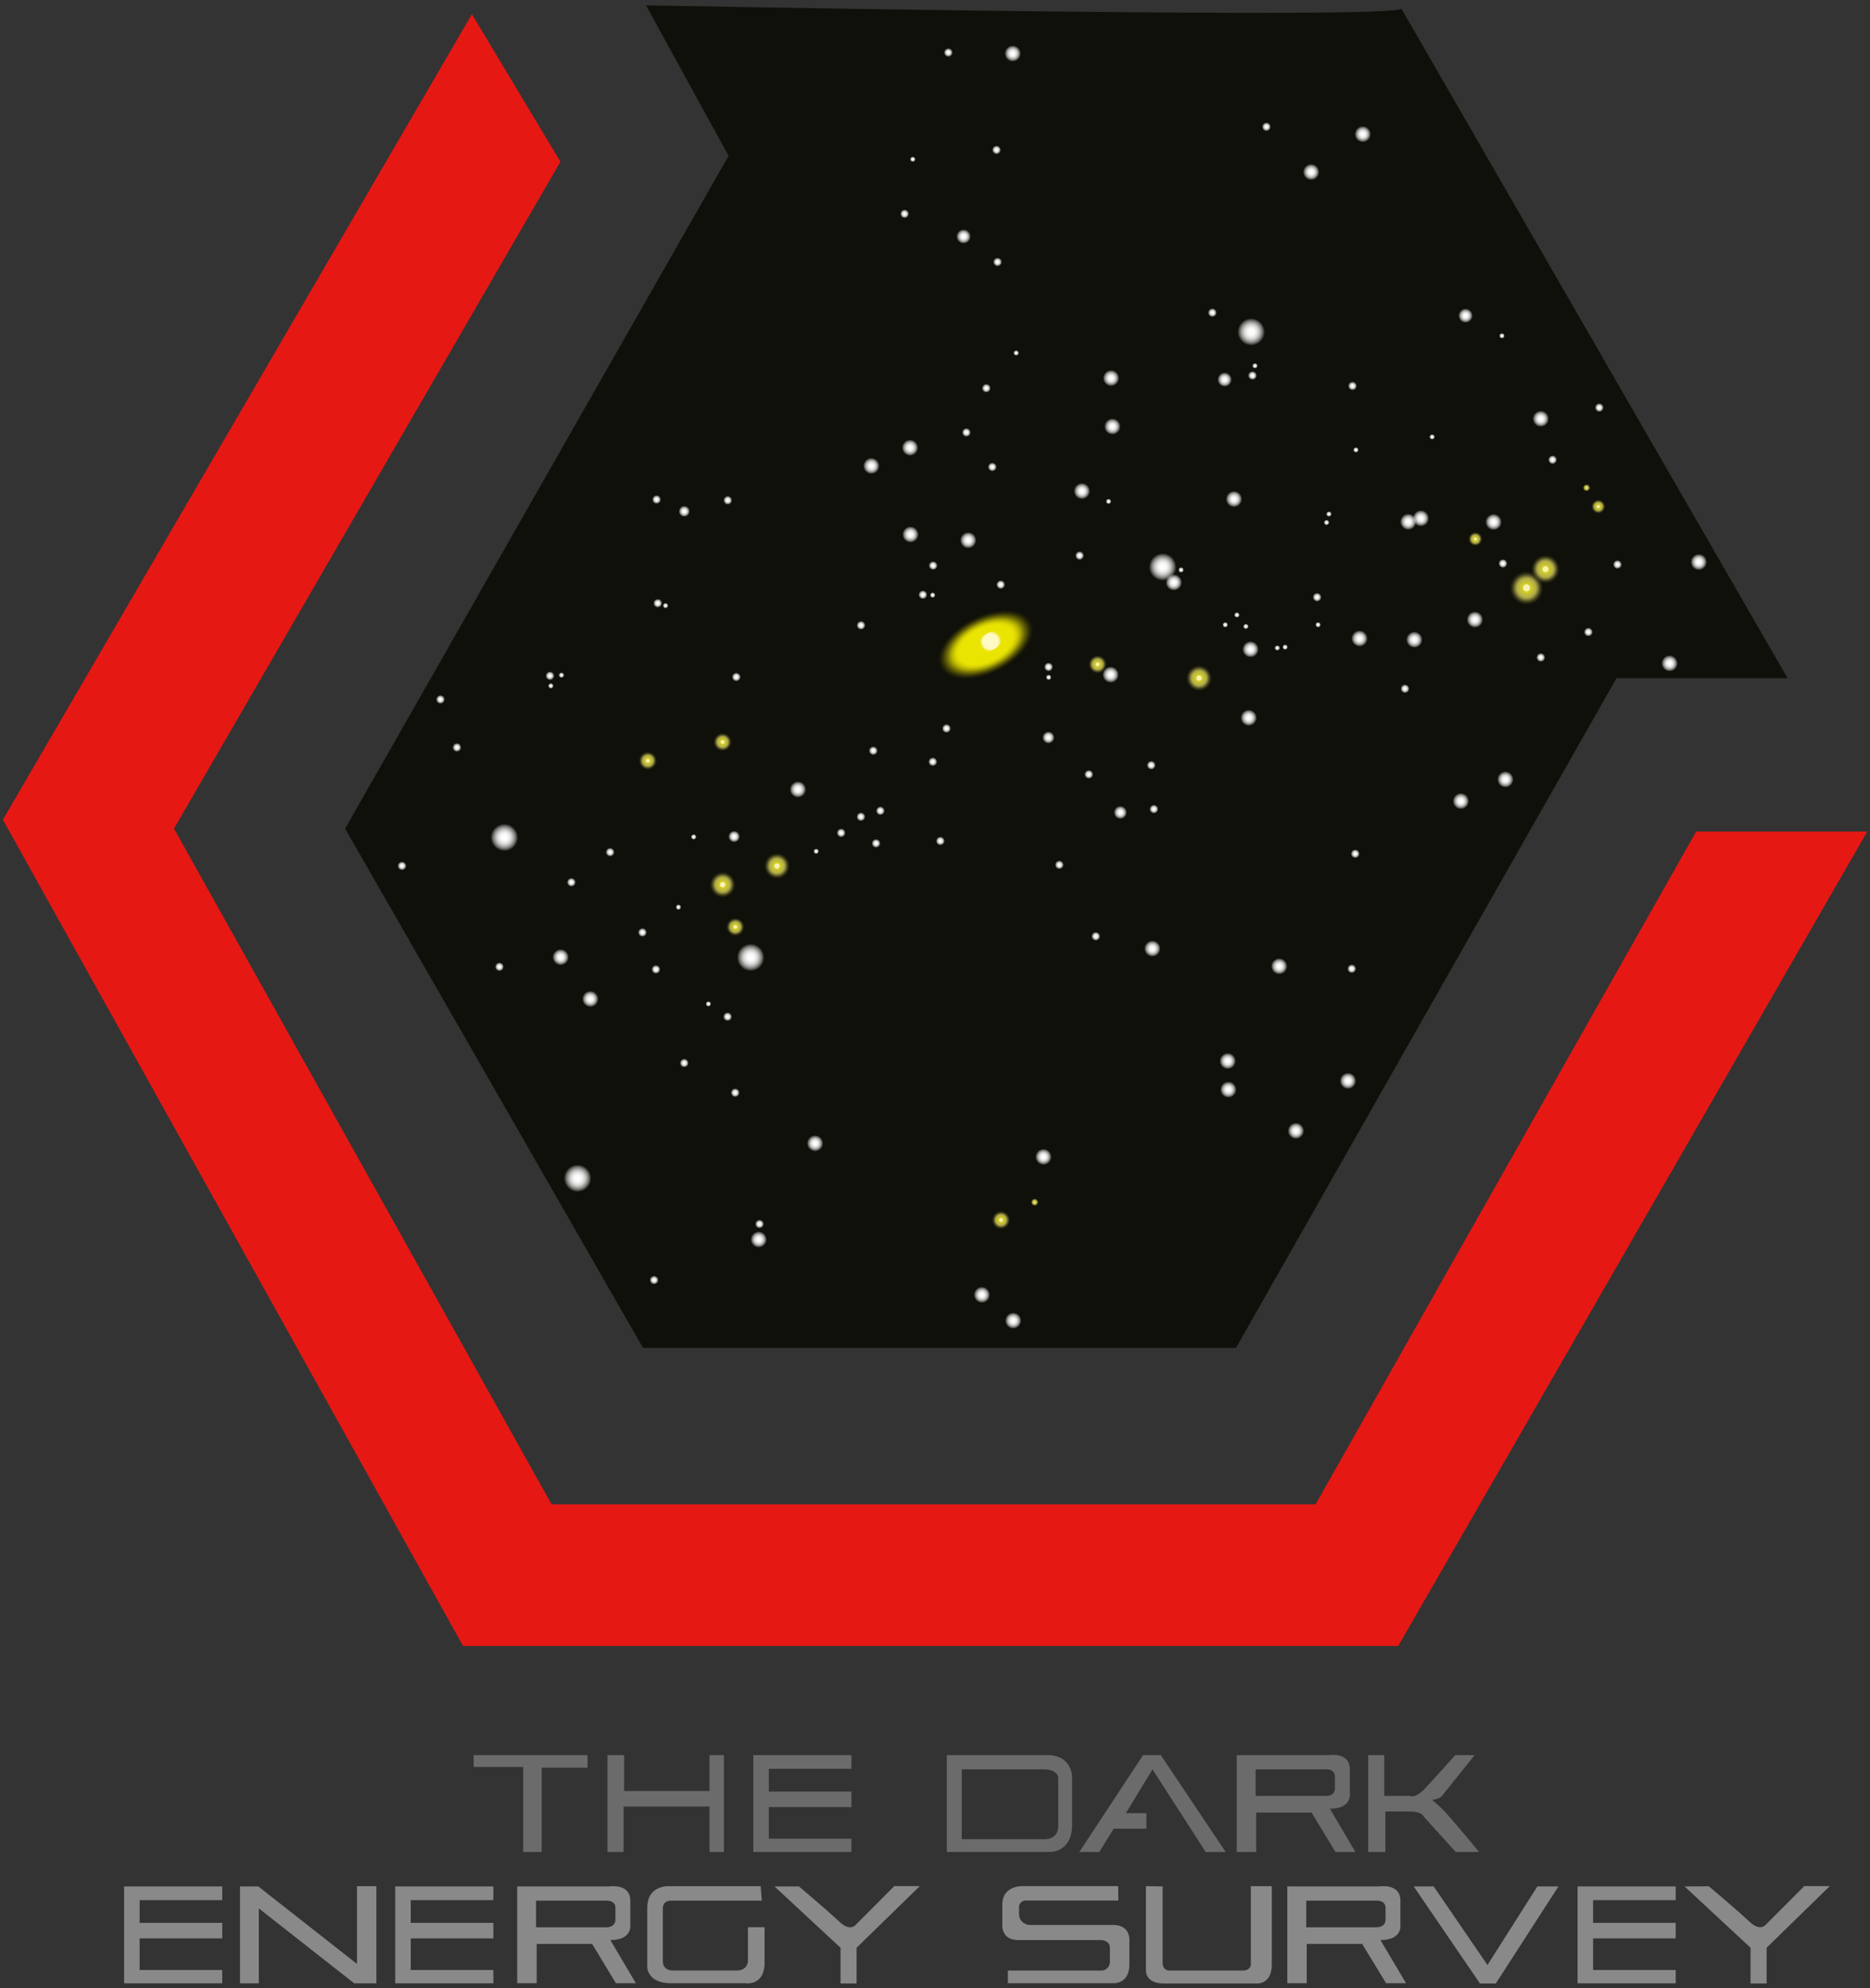 <svg xmlns="http://www.w3.org/2000/svg" xmlns:xlink="http://www.w3.org/1999/xlink" viewBox="0 0 843.2 896.17"><rect x="0" y="0" width="843.2" height="896.17" fill="#333333" stroke="none"/><defs><style>.a{fill:#10100b;}.b{fill:#898989;}.c{fill:url(#a);}.d{fill:url(#b);}.e{fill:url(#c);}.f{fill:#f9f2b4;}.g{fill:url(#d);}.h{fill:url(#e);}.i{fill:url(#f);}.j{fill:url(#g);}.k{fill:url(#h);}.l{fill:url(#i);}.m{fill:url(#j);}.n{fill:url(#k);}.o{fill:url(#l);}.p{fill:url(#m);}.q{fill:url(#n);}.r{fill:url(#o);}.s{fill:url(#p);}.t{fill:url(#q);}.u{fill:url(#r);}.v{fill:url(#s);}.w{fill:url(#t);}.x{fill:url(#u);}.y{fill:url(#v);}.z{fill:url(#w);}.aa{fill:url(#x);}.ab{fill:url(#y);}.ac{fill:url(#z);}.ad{fill:url(#aa);}.ae{fill:url(#ab);}.af{fill:url(#ac);}.ag{fill:url(#ad);}.ah{fill:url(#ae);}.ai{fill:url(#af);}.aj{fill:url(#ag);}.ak{fill:url(#ah);}.al{fill:url(#ai);}.am{fill:url(#aj);}.an{fill:url(#ak);}.ao{fill:url(#al);}.ap{fill:url(#am);}.aq{fill:url(#an);}.ar{fill:url(#ao);}.as{fill:url(#ap);}.at{fill:url(#aq);}.au{fill:url(#ar);}.av{fill:url(#as);}.aw{fill:url(#at);}.ax{fill:url(#au);}.ay{fill:url(#av);}.az{fill:url(#aw);}.ba{fill:url(#ax);}.bb{fill:url(#ay);}.bc{fill:url(#az);}.bd{fill:url(#ba);}.be{fill:url(#bb);}.bf{fill:url(#bc);}.bg{fill:url(#bd);}.bh{fill:url(#be);}.bi{fill:url(#bf);}.bj{fill:url(#bg);}.bk{fill:url(#bh);}.bl{fill:url(#bi);}.bm{fill:url(#bj);}.bn{fill:url(#bk);}.bo{fill:url(#bl);}.bp{fill:url(#bm);}.bq{fill:url(#bn);}.br{fill:url(#bo);}.bs{fill:url(#bp);}.bt{fill:url(#bq);}.bu{fill:url(#br);}.bv{fill:url(#bs);}.bw{fill:url(#bt);}.bx{fill:url(#bu);}.by{fill:url(#bv);}.bz{fill:url(#bw);}.ca{fill:url(#bx);}.cb{fill:url(#by);}.cc{fill:url(#bz);}.cd{fill:url(#ca);}.ce{fill:url(#cb);}.cf{fill:url(#cc);}.cg{fill:url(#cd);}.ch{fill:url(#ce);}.ci{fill:url(#cf);}.cj{fill:url(#cg);}.ck{fill:url(#ch);}.cl{fill:url(#ci);}.cm{fill:url(#cj);}.cn{fill:url(#ck);}.co{fill:url(#cl);}.cp{fill:url(#cm);}.cq{fill:url(#cn);}.cr{fill:url(#co);}.cs{fill:url(#cp);}.ct{fill:url(#cq);}.cu{fill:url(#cr);}.cv{fill:url(#cs);}.cw{fill:url(#ct);}.cx{fill:url(#cu);}.cy{fill:url(#cv);}.cz{fill:url(#cw);}.da{fill:url(#cx);}.db{fill:url(#cy);}.dc{fill:url(#cz);}.dd{fill:url(#da);}.de{fill:url(#db);}.df{fill:url(#dc);}.dg{fill:url(#dd);}.dh{fill:url(#de);}.di{fill:url(#df);}.dj{fill:url(#dg);}.dk{fill:url(#dh);}.dl{fill:url(#di);}.dm{fill:url(#dj);}.dn{fill:url(#dk);}.do{fill:url(#dl);}.dp{fill:url(#dm);}.dq{fill:url(#dn);}.dr{fill:url(#do);}.ds{fill:url(#dp);}.dt{fill:url(#dq);}.du{fill:url(#dr);}.dv{fill:url(#ds);}.dw{fill:url(#dt);}.dx{fill:url(#du);}.dy{fill:url(#dv);}.dz{fill:url(#dw);}.ea{fill:url(#dx);}.eb{fill:url(#dy);}.ec{fill:url(#dz);}.ed{fill:url(#ea);}.ee{fill:url(#eb);}.ef{fill:url(#ec);}.eg{fill:url(#ed);}.eh{fill:url(#ee);}.ei{fill:url(#ef);}.ej{fill:url(#eg);}.ek{fill:url(#eh);}.el{fill:url(#ei);}.em{fill:url(#ej);}.en{fill:url(#ek);}.eo{fill:url(#el);}.ep{fill:url(#em);}.eq{fill:url(#en);}.er{fill:url(#eo);}.es{fill:url(#ep);}.et{fill:url(#eq);}.eu{fill:url(#er);}.ev{fill:url(#es);}.ew{fill:url(#et);}.ex{fill:url(#eu);}.ey{fill:#6b6b6b;}.ez{fill:#e61814;}</style><radialGradient id="a" cx="447.47" cy="289.69" r="23.82" gradientTransform="matrix(0.99, 0.1, -0.06, 0.56, 18.83, 81.93)" gradientUnits="userSpaceOnUse"><stop offset="0.55" stop-color="#eae403"/><stop offset="0.6" stop-color="#e5df03" stop-opacity="0.98"/><stop offset="0.66" stop-color="#d8d203" stop-opacity="0.92"/><stop offset="0.72" stop-color="#c1bc02" stop-opacity="0.83"/><stop offset="0.78" stop-color="#a29d02" stop-opacity="0.69"/><stop offset="0.85" stop-color="#797602" stop-opacity="0.52"/><stop offset="0.92" stop-color="#474501" stop-opacity="0.3"/><stop offset="0.99" stop-color="#0e0d00" stop-opacity="0.06"/><stop offset="1" stop-opacity="0"/></radialGradient><radialGradient id="b" cx="446.67" cy="289.13" r="5.08" gradientUnits="userSpaceOnUse"><stop offset="0.63" stop-color="#fff9c5"/><stop offset="0.67" stop-color="#fff9c2" stop-opacity="0.98"/><stop offset="0.72" stop-color="#fef8b8" stop-opacity="0.93"/><stop offset="0.77" stop-color="#fcf6a7" stop-opacity="0.84"/><stop offset="0.82" stop-color="#f9f38f" stop-opacity="0.72"/><stop offset="0.87" stop-color="#f6f071" stop-opacity="0.57"/><stop offset="0.92" stop-color="#f2ec4c" stop-opacity="0.38"/><stop offset="0.97" stop-color="#ede722" stop-opacity="0.16"/><stop offset="1" stop-color="#eae403" stop-opacity="0"/></radialGradient><radialGradient id="c" cx="350.36" cy="390.36" r="6.1" gradientUnits="userSpaceOnUse"><stop offset="0.03" stop-color="#eae400"/><stop offset="0.52" stop-color="#eae45f" stop-opacity="0.75"/><stop offset="0.57" stop-color="#dfd95a" stop-opacity="0.71"/><stop offset="0.66" stop-color="#c0bb4e" stop-opacity="0.61"/><stop offset="0.76" stop-color="#8d8a39" stop-opacity="0.45"/><stop offset="0.89" stop-color="#48461d" stop-opacity="0.23"/><stop offset="1" stop-opacity="0"/></radialGradient><radialGradient id="d" cx="540.68" cy="305.68" r="6.1" xlink:href="#c"/><radialGradient id="e" cx="494.92" cy="299.47" r="4.31" xlink:href="#c"/><radialGradient id="f" cx="720.7" cy="228.34" r="3.33" xlink:href="#c"/><radialGradient id="g" cx="665.27" cy="242.97" r="3.33" xlink:href="#c"/><radialGradient id="h" cx="715.37" cy="219.88" r="1.77" xlink:href="#c"/><radialGradient id="i" cx="451.37" cy="549.98" r="4.31" xlink:href="#c"/><radialGradient id="j" cx="292.13" cy="342.92" r="4.31" xlink:href="#c"/><radialGradient id="k" cx="325.82" cy="334.5" r="4.31" xlink:href="#c"/><radialGradient id="l" cx="466.55" cy="541.94" r="1.82" xlink:href="#c"/><radialGradient id="m" cx="331.59" cy="417.85" r="4.31" xlink:href="#c"/><radialGradient id="n" cx="688.33" cy="265.11" r="7.98" gradientTransform="translate(336.64 -383.27) rotate(40.46)" xlink:href="#c"/><radialGradient id="o" cx="696.87" cy="256.57" r="6.76" xlink:href="#c"/><radialGradient id="p" cx="325.86" cy="398.79" r="6.1" xlink:href="#c"/><radialGradient id="q" cx="564.18" cy="149.6" r="6.21" gradientUnits="userSpaceOnUse"><stop offset="0.03" stop-color="#fff"/><stop offset="0.18" stop-color="#fff" stop-opacity="0.99"/><stop offset="0.31" stop-color="#fff" stop-opacity="0.95"/><stop offset="0.42" stop-color="#fff" stop-opacity="0.88"/><stop offset="0.54" stop-color="#fff" stop-opacity="0.79"/><stop offset="0.64" stop-color="#fff" stop-opacity="0.66"/><stop offset="0.75" stop-color="#fff" stop-opacity="0.51"/><stop offset="0.85" stop-color="#fff" stop-opacity="0.33"/><stop offset="0.94" stop-color="#fff" stop-opacity="0.13"/><stop offset="1" stop-color="#fff" stop-opacity="0"/></radialGradient><radialGradient id="r" cx="524.27" cy="255.57" r="6.21" xlink:href="#q"/><radialGradient id="s" cx="434.49" cy="106.6" r="3.26" xlink:href="#q"/><radialGradient id="t" cx="552.21" cy="171.11" r="3.26" xlink:href="#q"/><radialGradient id="u" cx="660.84" cy="142.29" r="3.26" xlink:href="#q"/><radialGradient id="v" cx="338.49" cy="431.6" r="6.21" xlink:href="#q"/><radialGradient id="w" cx="227.43" cy="377.51" r="6.21" xlink:href="#q"/><radialGradient id="x" cx="260.46" cy="531.15" r="6.21" xlink:href="#q"/><radialGradient id="y" cx="556.42" cy="224.98" r="3.69" xlink:href="#q"/><radialGradient id="z" cx="637.75" cy="288.36" r="3.69" xlink:href="#q"/><radialGradient id="aa" cx="613.02" cy="287.83" r="3.69" xlink:href="#q"/><radialGradient id="ab" cx="635" cy="235.22" r="3.69" xlink:href="#q"/><radialGradient id="ac" cx="640.69" cy="233.64" r="3.69" xlink:href="#q"/><radialGradient id="ad" cx="694.76" cy="188.77" r="3.69" xlink:href="#q"/><radialGradient id="ae" cx="665.05" cy="279.3" r="3.69" xlink:href="#q"/><radialGradient id="af" cx="673.47" cy="235.32" r="3.69" xlink:href="#q"/><radialGradient id="ag" cx="614.5" cy="60.48" r="3.69" xlink:href="#q"/><radialGradient id="ah" cx="766" cy="253.36" r="3.69" xlink:href="#q"/><radialGradient id="ai" cx="752.84" cy="299.03" r="3.69" xlink:href="#q"/><radialGradient id="aj" cx="591.21" cy="77.56" r="3.69" xlink:href="#q"/><radialGradient id="ak" cx="456.66" cy="24.13" r="3.69" xlink:href="#q"/><radialGradient id="al" cx="501.6" cy="192.26" r="3.69" xlink:href="#q"/><radialGradient id="am" cx="501" cy="170.44" r="3.69" xlink:href="#q"/><radialGradient id="an" cx="678.8" cy="351.35" r="3.69" xlink:href="#q"/><radialGradient id="ao" cx="519.62" cy="427.61" r="3.69" xlink:href="#q"/><radialGradient id="ap" cx="563.07" cy="323.56" r="3.69" xlink:href="#q"/><radialGradient id="aq" cx="576.82" cy="435.59" r="3.69" xlink:href="#q"/><radialGradient id="ar" cx="553.88" cy="491.17" r="3.69" xlink:href="#q"/><radialGradient id="as" cx="470.51" cy="521.5" r="3.69" xlink:href="#q"/><radialGradient id="at" cx="456.88" cy="595.32" r="3.69" xlink:href="#q"/><radialGradient id="au" cx="367.54" cy="515.4" r="3.69" xlink:href="#q"/><radialGradient id="av" cx="395.03" cy="380.17" r="1.99" xlink:href="#q"/><radialGradient id="aw" cx="379.29" cy="375.45" r="1.99" xlink:href="#q"/><radialGradient id="ax" cx="225.21" cy="435.81" r="1.99" xlink:href="#q"/><radialGradient id="ay" cx="257.65" cy="397.72" r="1.99" xlink:href="#q"/><radialGradient id="az" cx="275.11" cy="384.14" r="1.99" xlink:href="#q"/><radialGradient id="ba" cx="289.69" cy="420.32" r="1.99" xlink:href="#q"/><radialGradient id="bb" cx="295.78" cy="436.99" r="1.99" xlink:href="#q"/><radialGradient id="bc" cx="308.53" cy="479.2" r="1.99" xlink:href="#q"/><radialGradient id="bd" cx="331.51" cy="492.57" r="1.99" xlink:href="#q"/><radialGradient id="be" cx="294.94" cy="577.03" r="1.99" xlink:href="#q"/><radialGradient id="bf" cx="342.48" cy="551.76" r="1.99" xlink:href="#q"/><radialGradient id="bg" cx="328.08" cy="458.32" r="1.99" xlink:href="#q"/><radialGradient id="bh" cx="181.26" cy="390.32" r="1.99" xlink:href="#q"/><radialGradient id="bi" cx="206.04" cy="336.94" r="1.99" xlink:href="#q"/><radialGradient id="bj" cx="247.99" cy="304.65" r="1.99" xlink:href="#q"/><radialGradient id="bk" cx="416.14" cy="268.1" r="1.99" xlink:href="#q"/><radialGradient id="bl" cx="435.76" cy="194.94" r="1.99" xlink:href="#q"/><radialGradient id="bm" cx="546.67" cy="140.96" r="1.99" xlink:href="#q"/><radialGradient id="bn" cx="449.34" cy="67.58" r="1.99" xlink:href="#q"/><radialGradient id="bo" cx="427.62" cy="23.68" r="1.99" xlink:href="#q"/><radialGradient id="bp" cx="564.75" cy="169.29" r="1.99" xlink:href="#q"/><radialGradient id="bq" cx="694.76" cy="296.37" r="1.99" xlink:href="#q"/><radialGradient id="br" cx="716.21" cy="284.91" r="1.99" xlink:href="#q"/><radialGradient id="bs" cx="633.52" cy="310.47" r="1.99" xlink:href="#q"/><radialGradient id="bt" cx="611.1" cy="384.86" r="1.99" xlink:href="#q"/><radialGradient id="bu" cx="494.12" cy="422.07" r="1.99" xlink:href="#q"/><radialGradient id="bv" cx="609.52" cy="436.7" r="1.99" xlink:href="#q"/><radialGradient id="bw" cx="519.11" cy="344.94" r="1.99" xlink:href="#q"/><radialGradient id="bx" cx="520.31" cy="364.73" r="1.99" xlink:href="#q"/><radialGradient id="by" cx="505.19" cy="366.26" r="2.97" xlink:href="#q"/><radialGradient id="bz" cx="490.97" cy="349.07" r="1.99" xlink:href="#q"/><radialGradient id="ca" cx="477.67" cy="389.86" r="1.99" xlink:href="#q"/><radialGradient id="cb" cx="700.08" cy="207.25" r="1.99" xlink:href="#q"/><radialGradient id="cc" cx="677.68" cy="254.02" r="1.99" xlink:href="#q"/><radialGradient id="cd" cx="729.34" cy="254.47" r="1.99" xlink:href="#q"/><radialGradient id="ce" cx="609.85" cy="173.99" r="1.99" xlink:href="#q"/><radialGradient id="cf" cx="593.89" cy="269.21" r="1.99" xlink:href="#q"/><radialGradient id="cg" cx="721.13" cy="183.75" r="1.99" xlink:href="#q"/><radialGradient id="ch" cx="571.05" cy="57.16" r="1.99" xlink:href="#q"/><radialGradient id="ci" cx="444.74" cy="174.99" r="1.99" xlink:href="#q"/><radialGradient id="cj" cx="447.44" cy="210.51" r="1.99" xlink:href="#q"/><radialGradient id="ck" cx="328.16" cy="225.52" r="1.99" xlink:href="#q"/><radialGradient id="cl" cx="296.07" cy="225.18" r="1.99" xlink:href="#q"/><radialGradient id="cm" cx="308.55" cy="230.49" r="2.52" xlink:href="#q"/><radialGradient id="cn" cx="420.75" cy="254.96" r="1.99" xlink:href="#q"/><radialGradient id="co" cx="486.81" cy="250.47" r="1.99" xlink:href="#q"/><radialGradient id="cp" cx="449.8" cy="118.1" r="1.99" xlink:href="#q"/><radialGradient id="cq" cx="407.89" cy="96.4" r="1.99" xlink:href="#q"/><radialGradient id="cr" cx="451.24" cy="263.55" r="1.99" xlink:href="#q"/><radialGradient id="cs" cx="296.59" cy="271.92" r="1.99" xlink:href="#q"/><radialGradient id="ct" cx="332.01" cy="305.18" r="1.99" xlink:href="#q"/><radialGradient id="cu" cx="388.24" cy="281.89" r="1.99" xlink:href="#q"/><radialGradient id="cv" cx="472.75" cy="332.46" r="2.73" xlink:href="#q"/><radialGradient id="cw" cx="198.61" cy="315.3" r="1.99" xlink:href="#q"/><radialGradient id="cx" cx="319.43" cy="452.53" r="1.25" xlink:href="#q"/><radialGradient id="cy" cx="248.38" cy="309.17" r="1.25" xlink:href="#q"/><radialGradient id="cz" cx="300.09" cy="273.01" r="1.25" xlink:href="#q"/><radialGradient id="da" cx="253.17" cy="304.34" r="1.25" xlink:href="#q"/><radialGradient id="db" cx="472.84" cy="305.34" r="1.25" xlink:href="#q"/><radialGradient id="dc" cx="420.55" cy="268.27" r="1.25" xlink:href="#q"/><radialGradient id="dd" cx="458.21" cy="159.11" r="1.25" xlink:href="#q"/><radialGradient id="de" cx="411.57" cy="71.79" r="1.25" xlink:href="#q"/><radialGradient id="df" cx="499.86" cy="226.03" r="1.25" xlink:href="#q"/><radialGradient id="dg" cx="565.87" cy="164.9" r="1.25" xlink:href="#q"/><radialGradient id="dh" cx="611.4" cy="202.81" r="1.25" xlink:href="#q"/><radialGradient id="di" cx="645.76" cy="196.94" r="1.25" xlink:href="#q"/><radialGradient id="dj" cx="677.24" cy="151.38" r="1.25" xlink:href="#q"/><radialGradient id="dk" cx="599.22" cy="231.72" r="1.25" xlink:href="#q"/><radialGradient id="dl" cx="598.16" cy="235.54" r="1.25" xlink:href="#q"/><radialGradient id="dm" cx="579.48" cy="291.71" r="1.25" xlink:href="#q"/><radialGradient id="dn" cx="575.94" cy="292.08" r="1.25" xlink:href="#q"/><radialGradient id="do" cx="561.78" cy="282.39" r="1.25" xlink:href="#q"/><radialGradient id="dp" cx="557.73" cy="277.2" r="1.25" xlink:href="#q"/><radialGradient id="dq" cx="532.56" cy="256.9" r="1.25" xlink:href="#q"/><radialGradient id="dr" cx="552.48" cy="281.64" r="1.25" xlink:href="#q"/><radialGradient id="ds" cx="594.33" cy="281.62" r="1.25" xlink:href="#q"/><radialGradient id="dt" cx="305.91" cy="408.93" r="1.25" xlink:href="#q"/><radialGradient id="du" cx="312.79" cy="377.26" r="1.25" xlink:href="#q"/><radialGradient id="dv" cx="368.03" cy="383.76" r="1.25" xlink:href="#q"/><radialGradient id="dw" cx="388.2" cy="368.19" r="1.99" xlink:href="#q"/><radialGradient id="dx" cx="396.97" cy="365.5" r="1.99" xlink:href="#q"/><radialGradient id="dy" cx="424.01" cy="379.1" r="1.99" xlink:href="#q"/><radialGradient id="dz" cx="420.6" cy="343.39" r="1.99" xlink:href="#q"/><radialGradient id="ea" cx="472.81" cy="300.66" r="1.99" xlink:href="#q"/><radialGradient id="eb" cx="426.79" cy="328.38" r="1.99" xlink:href="#q"/><radialGradient id="ec" cx="393.77" cy="338.4" r="1.99" xlink:href="#q"/><radialGradient id="ed" cx="331.02" cy="377.11" r="2.61" xlink:href="#q"/><radialGradient id="ee" cx="266.18" cy="450.32" r="3.69" xlink:href="#q"/><radialGradient id="ef" cx="342.12" cy="558.74" r="3.69" xlink:href="#q"/><radialGradient id="eg" cx="252.81" cy="431.48" r="3.69" xlink:href="#q"/><radialGradient id="eh" cx="359.81" cy="355.86" r="3.69" xlink:href="#q"/><radialGradient id="ei" cx="553.59" cy="478.29" r="3.69" xlink:href="#q"/><radialGradient id="ej" cx="584.35" cy="509.76" r="3.69" xlink:href="#q"/><radialGradient id="ek" cx="607.82" cy="487.24" r="3.69" xlink:href="#q"/><radialGradient id="el" cx="442.75" cy="583.69" r="3.69" xlink:href="#q"/><radialGradient id="em" cx="563.88" cy="292.7" r="3.69" xlink:href="#q"/><radialGradient id="en" cx="529.3" cy="262.55" r="3.69" xlink:href="#q"/><radialGradient id="eo" cx="658.72" cy="361.13" r="3.69" xlink:href="#q"/><radialGradient id="ep" cx="487.85" cy="221.38" r="3.69" xlink:href="#q"/><radialGradient id="eq" cx="410.55" cy="240.94" r="3.69" xlink:href="#q"/><radialGradient id="er" cx="436.59" cy="243.53" r="3.69" xlink:href="#q"/><radialGradient id="es" cx="410.35" cy="201.81" r="3.69" xlink:href="#q"/><radialGradient id="et" cx="392.9" cy="210.03" r="3.69" xlink:href="#q"/><radialGradient id="eu" cx="500.8" cy="304.13" r="3.69" xlink:href="#q"/></defs><path class="a" d="M631.8,3.73l174.25,302H728.9L557.31,607.62H289.94L155.6,373.52,328.52,70.24,291.27,2.4S637.12,9.05,631.8,3.73Z"/><polygon class="b" points="55.96 850.37 55.96 894.04 100.21 894.04 100.21 888.04 62.96 888.04 62.96 873.79 100.21 873.79 100.21 866.79 62.96 866.79 62.96 856.54 100.21 856.54 100.21 850.37 55.96 850.37"/><polygon class="b" points="178.21 850.37 178.21 894.04 222.46 894.04 222.46 888.04 185.21 888.04 185.21 873.79 222.46 873.79 222.46 866.79 185.21 866.79 185.21 856.54 222.46 856.54 222.46 850.37 178.21 850.37"/><polygon class="b" points="711.34 850.37 711.34 894.04 755.59 894.04 755.59 888.04 718.34 888.04 718.34 873.79 755.59 873.79 755.59 866.79 718.34 866.79 718.34 856.54 755.59 856.54 755.59 850.37 711.34 850.37"/><path class="b" d="M275.21,874.54c10,0,9-6.75,9-6.75v-11c0-8-9.5-6.42-9.5-6.42h-41.5V894H242V876.29h25L277.71,894h9Zm-33.5-5.75v-12H273s4.5-.5,4.5,3.25v5s.5,3.75-4.25,3.75Z"/><path class="b" d="M622.46,874.54c10,0,9-6.75,9-6.75v-11c0-8-9.5-6.42-9.5-6.42h-41.5V894h8.75V876.29h25L625,894h9ZM589,868.79v-12h31.25s4.5-.5,4.5,3.25v5s.5,3.75-4.25,3.75Z"/><polygon class="b" points="108.21 894.04 108.21 850.37 116.46 850.37 160.96 885.29 160.96 850.25 169.71 850.25 169.71 894.04 159.71 894.04 116.71 860.29 116.71 894.04 108.21 894.04"/><path class="b" d="M343,850.25h-41.5s-9.64-.5-9.64,9.64V887s.27,7,10.64,7H336s8.75,1.5,8.75-9.25v-16h-7.5V884s0,4.25-5,4.25H303s-4.12,0-4.12-4.12V860.29s-.38-3.52,3.87-3.52h40.75Z"/><path class="b" d="M349.21,850.37,379,878v16.1h7.25V878l28.5-27.79h-11.5L386,867.54s-2.5,3.5-7.5-1.25-18.25-15.92-18.25-15.92Z"/><path class="b" d="M759.58,850.37,789.33,878v16.1h7.25V878l28.5-27.79h-11.5l-17.25,17.29s-2.5,3.5-7.5-1.25-18.25-15.92-18.25-15.92Z"/><path class="b" d="M504.21,850.24h-42.5s-9.75-.7-9.75,8.3v9s-.75,7,7.25,7h36.5s4.75-.31,4.75,3.47v6.78a3.92,3.92,0,0,1-4.25,3.5H454.46V894H502s7.25.5,7.25-8.5V875s.75-7.25-7.25-7.25H464s-4.5-.52-4.5-5V860a3,3,0,0,1,3.25-3.27h41.5Z"/><path class="b" d="M516.71,850.25v38.29s-.12,5.57,8,5.57h41.5s7.25.93,7.25-8.57V850.25H564v34.29s.75,3.75-3.75,3.75h-33.5s-2.5-.25-2.5-3.5V850.37Z"/><polygon class="b" points="637.46 850.37 646.46 850.37 670.71 885.79 693.21 850.37 702.71 850.37 674.46 894.14 667.34 894.14 637.46 850.37"/><ellipse class="c" cx="447.47" cy="289.69" rx="29.77" ry="15.74" transform="translate(-85.53 281.87) rotate(-32.08)"/><path class="d" d="M448.74,292.43c-2.83,1.76-6,1.72-7.18-.1s.22-4.73,3-6.5,6-1.73,7.18.1S451.56,290.66,448.74,292.43Z"/><circle class="e" cx="350.36" cy="390.36" r="6.1"/><path class="f" d="M351.56,390.36a1.21,1.21,0,1,1-1.2-1.2A1.21,1.21,0,0,1,351.56,390.36Z"/><path class="g" d="M546.78,305.68a6.1,6.1,0,1,1-6.1-6.1A6.1,6.1,0,0,1,546.78,305.68Z"/><path class="f" d="M541.88,305.68a1.2,1.2,0,1,1-1.2-1.21A1.2,1.2,0,0,1,541.88,305.68Z"/><path class="h" d="M499.22,299.47a4.31,4.31,0,1,1-4.3-4.31A4.31,4.31,0,0,1,499.22,299.47Z"/><path class="f" d="M495.77,299.47a.86.86,0,1,1-.85-.85A.86.86,0,0,1,495.77,299.47Z"/><path class="i" d="M724,228.34A3.33,3.33,0,1,1,720.7,225,3.33,3.33,0,0,1,724,228.34Z"/><path class="f" d="M721.35,228.34a.66.66,0,1,1-.65-.65A.65.65,0,0,1,721.35,228.34Z"/><circle class="j" cx="665.27" cy="242.97" r="3.33"/><path class="f" d="M665.93,243a.66.66,0,0,1-.66.66.66.66,0,1,1,.66-.66Z"/><path class="k" d="M717.15,219.88a1.78,1.78,0,1,1-1.78-1.77A1.78,1.78,0,0,1,717.15,219.88Z"/><path class="f" d="M715.73,219.88a.36.36,0,0,1-.71,0,.36.36,0,0,1,.71,0Z"/><path class="l" d="M455.68,550a4.31,4.31,0,1,1-4.31-4.3A4.31,4.31,0,0,1,455.68,550Z"/><path class="f" d="M452.22,550a.85.85,0,1,1-1.7,0,.85.85,0,0,1,1.7,0Z"/><path class="m" d="M296.43,342.92a4.31,4.31,0,1,1-4.31-4.31A4.31,4.31,0,0,1,296.43,342.92Z"/><path class="f" d="M293,342.92a.86.86,0,1,1-.86-.85A.85.85,0,0,1,293,342.92Z"/><circle class="n" cx="325.82" cy="334.5" r="4.31"/><path class="f" d="M326.67,334.5a.85.85,0,1,1-.85-.85A.85.85,0,0,1,326.67,334.5Z"/><path class="o" d="M468.37,541.94a1.82,1.82,0,1,1-1.82-1.82A1.81,1.81,0,0,1,468.37,541.94Z"/><circle class="f" cx="466.55" cy="541.94" r="0.36"/><path class="p" d="M335.89,417.85a4.31,4.31,0,1,1-4.3-4.3A4.3,4.3,0,0,1,335.89,417.85Z"/><path class="f" d="M332.44,417.85a.85.85,0,1,1-1.7,0,.85.85,0,1,1,1.7,0Z"/><circle class="q" cx="688.33" cy="265.11" r="7.98" transform="translate(-7.42 510.07) rotate(-40.46)"/><path class="f" d="M689.9,265.11a1.58,1.58,0,0,1-3.15,0,1.58,1.58,0,1,1,3.15,0Z"/><circle class="r" cx="696.87" cy="256.57" r="6.76"/><path class="f" d="M698.2,256.57a1.33,1.33,0,1,1-1.33-1.34A1.33,1.33,0,0,1,698.2,256.57Z"/><path class="s" d="M332,398.79a6.1,6.1,0,1,1-6.09-6.1A6.09,6.09,0,0,1,332,398.79Z"/><path class="f" d="M327.06,398.79a1.21,1.21,0,1,1-1.2-1.21A1.2,1.2,0,0,1,327.06,398.79Z"/><path class="t" d="M570.39,149.6a6.21,6.21,0,1,1-6.21-6.2A6.21,6.21,0,0,1,570.39,149.6Z"/><circle class="u" cx="524.27" cy="255.57" r="6.21"/><circle class="v" cx="434.49" cy="106.6" r="3.26"/><circle class="w" cx="552.21" cy="171.11" r="3.26"/><path class="x" d="M664.1,142.29a3.26,3.26,0,1,1-3.26-3.26A3.26,3.26,0,0,1,664.1,142.29Z"/><path class="y" d="M344.7,431.6a6.21,6.21,0,1,1-6.21-6.21A6.21,6.21,0,0,1,344.7,431.6Z"/><path class="z" d="M233.63,377.51a6.21,6.21,0,1,1-6.2-6.21A6.21,6.21,0,0,1,233.63,377.51Z"/><circle class="aa" cx="260.46" cy="531.15" r="6.21"/><circle class="ab" cx="556.42" cy="224.98" r="3.69"/><circle class="ac" cx="637.75" cy="288.36" r="3.69"/><circle class="ad" cx="613.02" cy="287.83" r="3.69"/><circle class="ae" cx="635" cy="235.22" r="3.69"/><circle class="af" cx="640.69" cy="233.64" r="3.69"/><circle class="ag" cx="694.76" cy="188.77" r="3.69"/><circle class="ah" cx="665.05" cy="279.3" r="3.69"/><path class="ai" d="M677.17,235.32a3.7,3.7,0,1,1-3.7-3.69A3.7,3.7,0,0,1,677.17,235.32Z"/><circle class="aj" cx="614.5" cy="60.48" r="3.69"/><circle class="ak" cx="766" cy="253.36" r="3.69"/><circle class="al" cx="752.84" cy="299.03" r="3.69"/><circle class="am" cx="591.21" cy="77.56" r="3.69"/><path class="an" d="M460.35,24.13a3.69,3.69,0,1,1-3.69-3.7A3.69,3.69,0,0,1,460.35,24.13Z"/><circle class="ao" cx="501.6" cy="192.26" r="3.69"/><circle class="ap" cx="501" cy="170.44" r="3.69"/><circle class="aq" cx="678.8" cy="351.35" r="3.69"/><circle class="ar" cx="519.62" cy="427.61" r="3.69"/><circle class="as" cx="563.07" cy="323.56" r="3.69"/><path class="at" d="M580.51,435.59a3.7,3.7,0,1,1-3.69-3.69A3.69,3.69,0,0,1,580.51,435.59Z"/><path class="au" d="M557.57,491.17a3.69,3.69,0,1,1-3.69-3.7A3.69,3.69,0,0,1,557.57,491.17Z"/><circle class="av" cx="470.51" cy="521.5" r="3.69"/><circle class="aw" cx="456.88" cy="595.32" r="3.69"/><circle class="ax" cx="367.54" cy="515.4" r="3.69"/><path class="ay" d="M397,380.17a2,2,0,1,1-2-2A2,2,0,0,1,397,380.17Z"/><path class="az" d="M381.28,375.45a2,2,0,1,1-2-2A2,2,0,0,1,381.28,375.45Z"/><path class="ba" d="M227.2,435.81a2,2,0,1,1-2-2A2,2,0,0,1,227.2,435.81Z"/><path class="bb" d="M259.64,397.72a2,2,0,1,1-2-2A2,2,0,0,1,259.64,397.72Z"/><circle class="bc" cx="275.11" cy="384.14" r="1.99"/><circle class="bd" cx="289.69" cy="420.32" r="1.99"/><path class="be" d="M297.77,437a2,2,0,1,1-2-2A2,2,0,0,1,297.77,437Z"/><circle class="bf" cx="308.53" cy="479.2" r="1.99"/><circle class="bg" cx="331.51" cy="492.57" r="1.99"/><path class="bh" d="M296.93,577a2,2,0,1,1-2-2A2,2,0,0,1,296.93,577Z"/><circle class="bi" cx="342.48" cy="551.76" r="1.99"/><path class="bj" d="M330.07,458.32a2,2,0,1,1-2-2A2,2,0,0,1,330.07,458.32Z"/><path class="bk" d="M183.25,390.32a2,2,0,1,1-2-2A2,2,0,0,1,183.25,390.32Z"/><path class="bl" d="M208,336.94a2,2,0,1,1-2-2A2,2,0,0,1,208,336.94Z"/><path class="bm" d="M250,304.65a2,2,0,1,1-2-2A2,2,0,0,1,250,304.65Z"/><circle class="bn" cx="416.14" cy="268.1" r="1.99"/><circle class="bo" cx="435.76" cy="194.94" r="1.99"/><circle class="bp" cx="546.67" cy="140.96" r="1.99"/><circle class="bq" cx="449.34" cy="67.58" r="1.99"/><path class="br" d="M429.61,23.68a2,2,0,1,1-2-2A2,2,0,0,1,429.61,23.68Z"/><circle class="bs" cx="564.75" cy="169.29" r="1.99"/><circle class="bt" cx="694.76" cy="296.37" r="1.99"/><circle class="bu" cx="716.21" cy="284.91" r="1.99"/><circle class="bv" cx="633.52" cy="310.47" r="1.99"/><circle class="bw" cx="611.1" cy="384.86" r="1.99"/><circle class="bx" cx="494.12" cy="422.07" r="1.99"/><circle class="by" cx="609.52" cy="436.7" r="1.99"/><path class="bz" d="M521.1,344.94a2,2,0,1,1-2-2A2,2,0,0,1,521.1,344.94Z"/><path class="ca" d="M522.29,364.73a2,2,0,1,1-2-2A2,2,0,0,1,522.29,364.73Z"/><path class="cb" d="M508.16,366.26a3,3,0,1,1-3-3A3,3,0,0,1,508.16,366.26Z"/><path class="cc" d="M493,349.07a2,2,0,1,1-2-2A2,2,0,0,1,493,349.07Z"/><circle class="cd" cx="477.67" cy="389.86" r="1.99"/><circle class="ce" cx="700.08" cy="207.25" r="1.99"/><path class="cf" d="M679.67,254a2,2,0,1,1-2-2A2,2,0,0,1,679.67,254Z"/><path class="cg" d="M731.33,254.47a2,2,0,1,1-2-2A2,2,0,0,1,731.33,254.47Z"/><circle class="ch" cx="609.85" cy="173.99" r="1.99"/><circle class="ci" cx="593.89" cy="269.21" r="1.99"/><path class="cj" d="M723.12,183.75a2,2,0,1,1-2-2A2,2,0,0,1,723.12,183.75Z"/><path class="ck" d="M573,57.16a2,2,0,1,1-2-2A2,2,0,0,1,573,57.16Z"/><path class="cl" d="M446.73,175a2,2,0,1,1-2-2A2,2,0,0,1,446.73,175Z"/><path class="cm" d="M449.43,210.51a2,2,0,1,1-2-2A2,2,0,0,1,449.43,210.51Z"/><circle class="cn" cx="328.16" cy="225.52" r="1.99"/><path class="co" d="M298.06,225.18a2,2,0,1,1-2-2A2,2,0,0,1,298.06,225.18Z"/><path class="cp" d="M311.07,230.49a2.53,2.53,0,1,1-2.52-2.52A2.52,2.52,0,0,1,311.07,230.49Z"/><circle class="cq" cx="420.75" cy="254.96" r="1.99"/><circle class="cr" cx="486.81" cy="250.47" r="1.99"/><circle class="cs" cx="449.8" cy="118.1" r="1.99"/><circle class="ct" cx="407.89" cy="96.4" r="1.99"/><circle class="cu" cx="451.24" cy="263.55" r="1.99"/><path class="cv" d="M298.58,271.92a2,2,0,1,1-2-2A2,2,0,0,1,298.58,271.92Z"/><path class="cw" d="M334,305.18a2,2,0,1,1-2-2A2,2,0,0,1,334,305.18Z"/><circle class="cx" cx="388.24" cy="281.89" r="1.99"/><path class="cy" d="M475.48,332.46a2.73,2.73,0,1,1-2.73-2.73A2.73,2.73,0,0,1,475.48,332.46Z"/><circle class="cz" cx="198.61" cy="315.3" r="1.99"/><circle class="da" cx="319.43" cy="452.53" r="1.25"/><circle class="db" cx="248.38" cy="309.17" r="1.25"/><circle class="dc" cx="300.09" cy="273.01" r="1.25"/><circle class="dd" cx="253.17" cy="304.34" r="1.25"/><circle class="de" cx="472.84" cy="305.34" r="1.25"/><circle class="df" cx="420.55" cy="268.27" r="1.25"/><path class="dg" d="M459.46,159.11a1.25,1.25,0,1,1-1.25-1.25A1.25,1.25,0,0,1,459.46,159.11Z"/><circle class="dh" cx="411.57" cy="71.79" r="1.25"/><path class="di" d="M501.11,226a1.25,1.25,0,1,1-1.25-1.25A1.25,1.25,0,0,1,501.11,226Z"/><path class="dj" d="M567.12,164.9a1.25,1.25,0,1,1-1.25-1.25A1.25,1.25,0,0,1,567.12,164.9Z"/><circle class="dk" cx="611.4" cy="202.81" r="1.25"/><circle class="dl" cx="645.76" cy="196.94" r="1.25"/><path class="dm" d="M678.49,151.38a1.25,1.25,0,1,1-1.25-1.25A1.25,1.25,0,0,1,678.49,151.38Z"/><circle class="dn" cx="599.22" cy="231.72" r="1.25"/><path class="do" d="M599.41,235.54a1.25,1.25,0,1,1-1.25-1.25A1.25,1.25,0,0,1,599.41,235.54Z"/><circle class="dp" cx="579.48" cy="291.71" r="1.25"/><circle class="dq" cx="575.94" cy="292.08" r="1.25"/><circle class="dr" cx="561.78" cy="282.39" r="1.25"/><path class="ds" d="M559,277.2a1.25,1.25,0,1,1-1.25-1.25A1.25,1.25,0,0,1,559,277.2Z"/><circle class="dt" cx="532.56" cy="256.9" r="1.25"/><circle class="du" cx="552.48" cy="281.64" r="1.25"/><path class="dv" d="M595.58,281.62a1.25,1.25,0,1,1-1.25-1.25A1.25,1.25,0,0,1,595.58,281.62Z"/><path class="dw" d="M307.16,408.93a1.25,1.25,0,1,1-1.25-1.25A1.25,1.25,0,0,1,307.16,408.93Z"/><path class="dx" d="M314,377.26a1.25,1.25,0,1,1-1.25-1.25A1.25,1.25,0,0,1,314,377.26Z"/><circle class="dy" cx="368.03" cy="383.76" r="1.25"/><circle class="dz" cx="388.2" cy="368.19" r="1.99"/><circle class="ea" cx="396.97" cy="365.5" r="1.99"/><circle class="eb" cx="424.01" cy="379.1" r="1.99"/><path class="ec" d="M422.59,343.39a2,2,0,1,1-2-2A2,2,0,0,1,422.59,343.39Z"/><circle class="ed" cx="472.81" cy="300.66" r="1.99"/><path class="ee" d="M428.78,328.38a2,2,0,1,1-2-2A2,2,0,0,1,428.78,328.38Z"/><circle class="ef" cx="393.77" cy="338.4" r="1.99"/><circle class="eg" cx="331.02" cy="377.11" r="2.61"/><circle class="eh" cx="266.18" cy="450.32" r="3.69"/><circle class="ei" cx="342.12" cy="558.74" r="3.69"/><circle class="ej" cx="252.81" cy="431.48" r="3.69"/><path class="ek" d="M363.5,355.86a3.69,3.69,0,1,1-3.69-3.69A3.69,3.69,0,0,1,363.5,355.86Z"/><circle class="el" cx="553.59" cy="478.29" r="3.69"/><path class="em" d="M588,509.76a3.7,3.7,0,1,1-3.69-3.69A3.69,3.69,0,0,1,588,509.76Z"/><circle class="en" cx="607.82" cy="487.24" r="3.69"/><circle class="eo" cx="442.75" cy="583.69" r="3.69"/><circle class="ep" cx="563.88" cy="292.7" r="3.69"/><circle class="eq" cx="529.3" cy="262.55" r="3.69"/><circle class="er" cx="658.72" cy="361.13" r="3.69"/><circle class="es" cx="487.85" cy="221.38" r="3.69"/><circle class="et" cx="410.55" cy="240.94" r="3.69"/><circle class="eu" cx="436.59" cy="243.53" r="3.69"/><path class="ev" d="M414,201.81a3.7,3.7,0,1,1-3.69-3.7A3.69,3.69,0,0,1,414,201.81Z"/><circle class="ew" cx="392.9" cy="210.03" r="3.69"/><circle class="ex" cx="500.8" cy="304.13" r="3.69"/><polygon class="ey" points="213.59 791.18 213.59 796.51 235.92 796.51 235.92 834.85 244.25 834.85 244.25 796.85 264.92 796.85 264.92 791.18 213.59 791.18"/><polygon class="ey" points="273.92 791.18 273.92 834.85 281.17 834.85 281.17 814.35 319.92 814.35 319.92 834.85 326.42 834.85 326.42 791.18 319.92 791.18 319.92 807.35 281.42 807.35 281.42 791.18 273.92 791.18"/><polygon class="ey" points="339.67 791.18 339.67 834.85 383.92 834.85 383.92 828.85 346.67 828.85 346.67 814.6 383.92 814.6 383.92 807.6 346.67 807.6 346.67 797.35 383.92 797.35 383.92 791.18 339.67 791.18"/><path class="ey" d="M472.42,791.18h-45.5v43.66h46.25s10.25.5,10.25-12.25V800.84S483.29,791.18,472.42,791.18Zm4.75,10.91v21c0,6.5-6.5,6-6.5,6h-37v-31.5h36.75C477.92,797.59,477.17,802.09,477.17,802.09Z"/><polygon class="ey" points="486.67 834.85 515.42 791.18 523.42 791.18 552.67 834.85 543.67 834.85 519.67 797.6 507.67 817.35 516.92 817.35 516.92 824.35 502.17 824.35 495.67 834.85 486.67 834.85"/><path class="ey" d="M599.67,815.34c10,0,9-6.75,9-6.75v-11c0-8-9.5-6.41-9.5-6.41h-41.5v43.67h8.75V817.09h25l10.75,17.76h9Zm-33.5-5.75v-12h31.25s4.5-.5,4.5,3.25v5s.5,3.75-4.25,3.75Z"/><path class="ey" d="M616.92,834.85V791.18h7.25v18.41h11.75s2.25,1.25,6.5-3.25,13.75-15.16,13.75-15.16h8.75l-14.75,18.41s-1.25,1.5-4.5,1.75a55.65,55.65,0,0,1,5.25,4.75c3.25,3.25,16,18.75,16,18.75h-10.5l-14.5-16s-.5-2.25-6.5-2.25H624.67v18.26Z"/><polygon class="ez" points="764.81 374.85 841.96 374.85 630.47 741.97 208.8 741.97 1.3 369.52 212.79 6.39 252.7 72.9 78.45 373.52 248.71 678.12 593.22 678.12 764.81 374.85"/></svg>